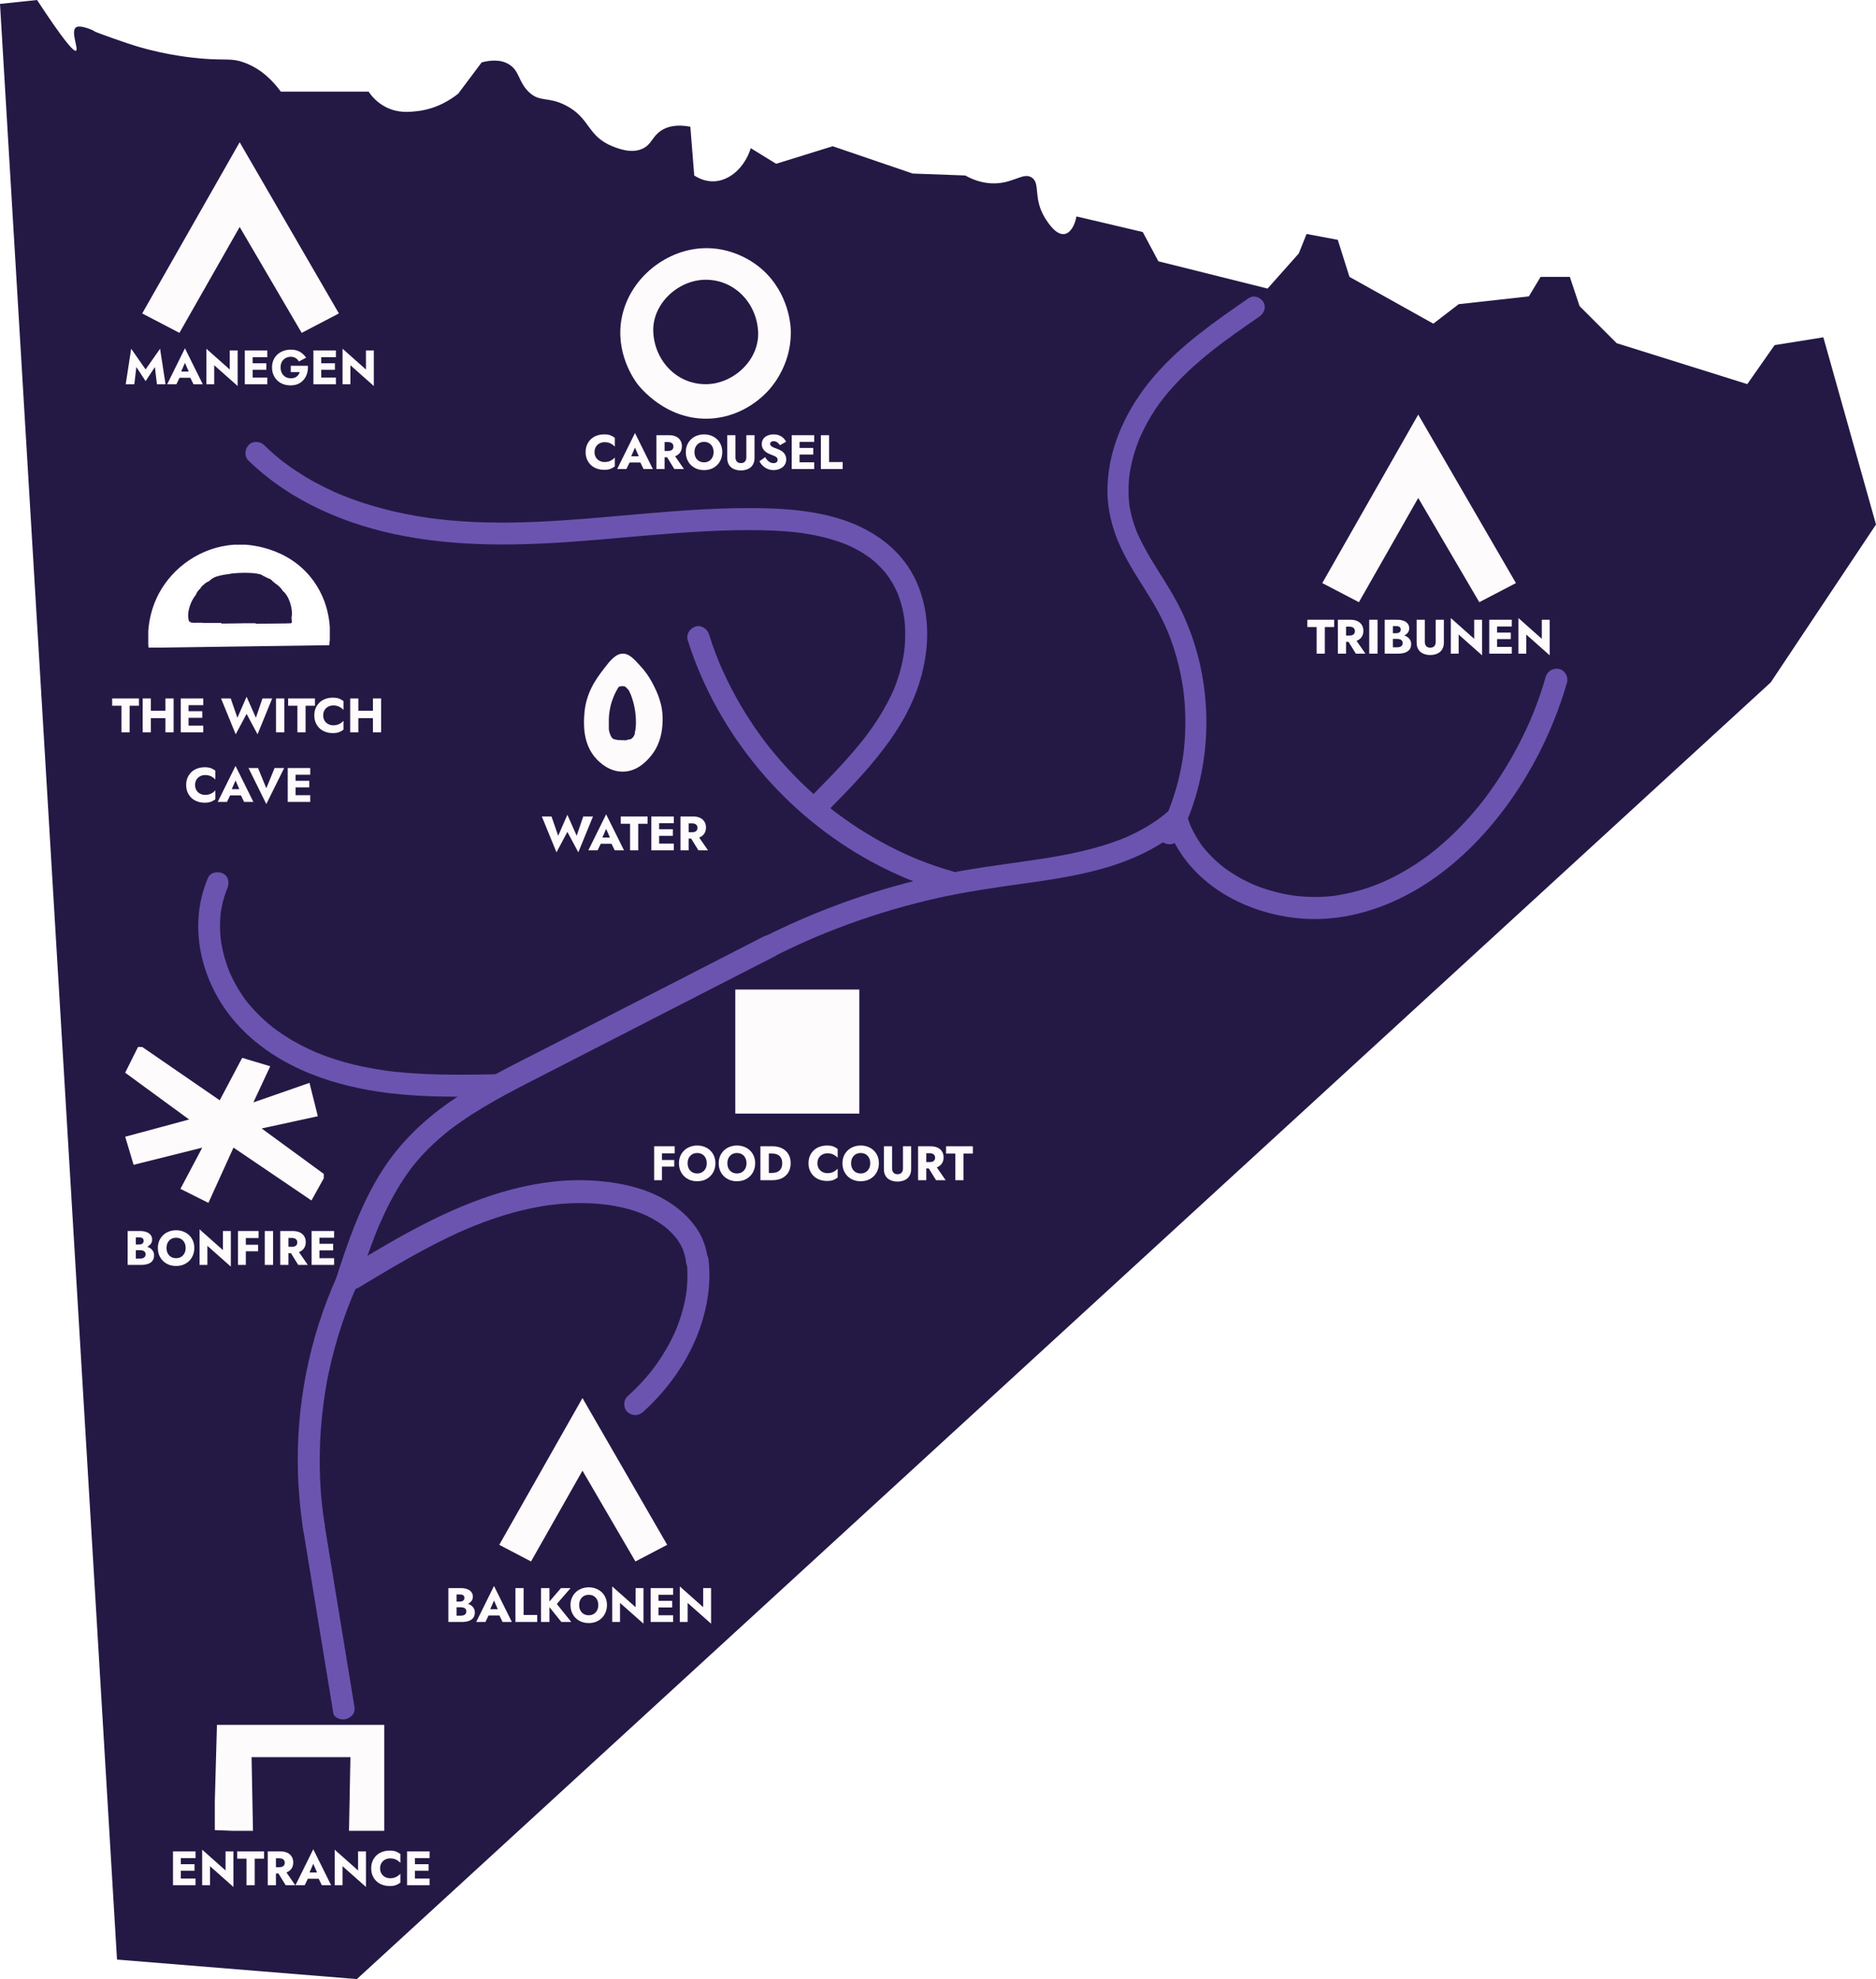 <svg width="620" height="654" viewBox="0 0 620 654" fill="none" xmlns="http://www.w3.org/2000/svg">
<g clip-path="url(#clip0_355_1125)">
<path d="M0 1.289C12.89 216.709 25.78 432.136 38.669 647.557C65.094 649.702 91.518 651.854 117.942 654C273.696 511.17 429.443 368.347 585.198 225.517L620 173.326L602.599 111.47C597.23 112.327 591.855 113.19 586.487 114.047C583.477 118.345 580.473 122.636 577.464 126.934C563.072 122.424 548.674 117.913 534.283 113.403C530.203 109.324 526.117 105.239 522.037 101.161C520.961 97.939 519.891 94.717 518.815 91.496H509.148C507.859 93.641 506.57 95.793 505.281 97.939C497.547 98.796 489.813 99.659 482.079 100.516C479.288 102.662 476.491 104.814 473.701 106.96C464.465 101.805 455.223 96.65 445.988 91.496C444.699 87.417 443.41 83.332 442.121 79.253C438.685 78.609 435.244 77.965 431.809 77.32C430.952 79.466 430.088 81.618 429.231 83.763C425.796 87.63 422.354 91.496 418.919 95.362C406.886 92.353 394.86 89.35 382.827 86.341C381.107 83.119 379.392 79.897 377.672 76.676C370.369 74.956 363.061 73.242 355.759 71.521C355.198 74.562 353.767 76.953 351.892 77.32C349.037 77.874 346.298 73.519 345.447 72.165C341.271 65.522 343.984 60.535 340.936 58.635C337.971 56.785 334.6 61.012 327.401 60.568C323.831 60.348 320.956 59.079 319.023 57.99C313.222 57.778 307.422 57.558 301.622 57.346C292.811 54.337 284.008 51.334 275.198 48.325C268.965 50.258 262.74 52.191 256.507 54.124C253.717 52.404 250.92 50.69 248.129 48.969C246.067 55.413 241.123 59.762 235.884 59.923C233.112 60.007 230.844 58.899 229.439 57.99C229.007 52.623 228.581 47.249 228.15 41.882C225.378 41.347 221.589 41.121 218.482 43.17C215.608 45.065 215.44 47.5 212.682 48.969C208.937 50.967 204.316 49.111 202.37 48.325C193.985 44.955 195.113 38.963 186.902 34.794C180.909 31.753 178.369 33.956 174.657 30.284C171.254 26.914 171.718 23.402 168.212 21.263C165.293 19.478 161.735 19.949 159.189 20.619C156.611 24.053 154.033 27.494 151.455 30.928C149.058 32.848 144.392 35.986 137.921 36.727C135.349 37.023 131.611 37.455 127.609 35.438C124.561 33.905 122.737 31.643 121.809 30.284H92.807C90.383 26.959 86.458 22.719 80.561 20.619C76.308 19.105 74.812 20.052 66.382 19.33C63.85 19.117 55.42 18.299 45.759 15.464C45.759 15.464 40.203 13.834 30.936 10.309C32.818 10.921 26.772 7.906 25.135 9.021C23.26 10.303 26.031 16.257 25.135 16.753C24.323 17.204 20.785 13.009 12.245 0C8.166 0.432 4.08 0.857 0 1.289Z" fill="#241945"/>
<path d="M68.774 290.023C61.525 306.882 66.95 326.474 79.301 339.451C92.265 353.068 110.873 359.148 129.093 361.291C140.782 362.665 152.568 362.48 164.314 362.285C166.211 362.253 168.035 360.636 167.946 358.647C167.857 356.658 166.348 354.976 164.314 355.008C154.247 355.17 144.164 355.332 134.122 354.507C132.895 354.41 131.668 354.289 130.449 354.159C129.932 354.103 129.416 354.046 128.907 353.981C128.52 353.933 128.132 353.884 127.753 353.836C127.018 353.747 127.979 353.876 127.179 353.755C124.742 353.407 122.312 352.995 119.906 352.485C115.773 351.62 111.696 350.48 107.732 349.033C106.82 348.701 105.908 348.346 105.004 347.982C104.802 347.901 104.6 347.82 104.407 347.731C105.052 347.998 104.39 347.723 104.229 347.65C103.68 347.416 103.139 347.173 102.598 346.922C100.742 346.065 98.917 345.127 97.133 344.109C95.349 343.09 93.549 341.942 91.846 340.729C91.45 340.446 91.062 340.163 90.675 339.88C90.699 339.896 89.868 339.257 90.279 339.581C90.691 339.904 89.868 339.249 89.892 339.273C89.061 338.602 88.237 337.915 87.446 337.195C85.928 335.829 84.491 334.389 83.143 332.861C82.788 332.457 82.441 332.053 82.102 331.64C81.973 331.479 81.835 331.317 81.706 331.155C81.722 331.171 81.085 330.363 81.408 330.783C81.731 331.204 81.109 330.387 81.125 330.403C81.004 330.233 80.875 330.064 80.754 329.894C80.415 329.425 80.092 328.948 79.777 328.471C78.647 326.765 77.63 324.986 76.742 323.142C76.556 322.762 76.378 322.382 76.209 322.002C76.08 321.719 75.951 321.428 75.829 321.137C75.886 321.266 76.088 321.784 75.829 321.137C75.442 320.167 75.079 319.18 74.748 318.186C74.029 316.002 73.48 313.771 73.117 311.507C73.085 311.305 73.052 311.094 73.02 310.892C72.859 309.865 73.101 311.66 72.988 310.625C72.923 310.059 72.867 309.493 72.826 308.927C72.746 307.844 72.705 306.76 72.713 305.677C72.722 304.593 72.778 303.413 72.891 302.289C72.915 302.03 72.948 301.78 72.972 301.521C73.004 301.246 72.996 301.319 72.939 301.723C72.964 301.569 72.98 301.416 73.004 301.262C73.093 300.704 73.19 300.146 73.303 299.596C73.529 298.489 73.803 297.389 74.142 296.305C74.296 295.812 74.457 295.319 74.635 294.834C74.724 294.591 74.812 294.349 74.909 294.106C74.966 293.953 75.402 292.918 75.079 293.678C75.829 291.931 75.652 289.691 73.779 288.697C72.213 287.872 69.614 288.139 68.806 289.999L68.774 290.023Z" fill="#6B54B0"/>
<g clip-path="url(#clip1_355_1125)">
<path d="M82.631 580.166H116.323C116.166 588.36 116.005 596.56 115.848 604.754H126.763V570.236H72.191C71.878 581.585 71.56 592.933 71.242 604.281C75.195 604.437 79.153 604.598 83.105 604.754C82.949 596.56 82.787 588.36 82.631 580.166Z" fill="#FDFBFB" stroke="white" stroke-miterlimit="10"/>
</g>
<g filter="url(#filter0_d_355_1125)">
<path d="M412.739 94.48C401.619 102.164 390.29 109.997 381.402 120.352C372.653 130.551 366.336 143.381 366.012 157.079C365.842 164.021 367.51 170.667 370.413 176.922C373.317 183.177 376.985 188.354 380.383 193.993C382.082 196.812 383.665 199.686 385.032 202.684C385.34 203.356 385.634 204.035 385.927 204.715C385.672 204.113 386.051 205.019 386.12 205.199C386.298 205.644 386.468 206.081 386.638 206.534C387.201 208.018 387.719 209.525 388.19 211.04C389.132 214.078 389.897 217.178 390.476 220.31C390.615 221.044 390.738 221.778 390.854 222.512C390.916 222.879 390.97 223.246 391.024 223.613C391.039 223.715 391.132 224.378 391.07 223.933C391.008 223.488 391.132 224.433 391.132 224.417C391.325 226.003 391.472 227.596 391.58 229.189C391.788 232.383 391.812 235.585 391.657 238.779C391.58 240.372 391.456 241.973 391.286 243.558C391.248 243.925 391.202 244.3 391.163 244.667C391.14 244.878 391.008 245.83 391.101 245.159C390.978 246.002 390.854 246.845 390.715 247.681C390.182 250.828 389.472 253.944 388.568 257.005C388.12 258.536 387.626 260.051 387.086 261.55C386.831 262.245 386.576 262.948 386.298 263.635C386.144 264.034 385.981 264.424 385.819 264.814C385.842 264.76 386.028 264.338 385.866 264.705C385.757 264.947 385.657 265.189 385.549 265.439C384.908 266.9 384.228 268.336 383.503 269.75C382.669 271.382 383.031 273.639 384.746 274.56C386.344 275.412 388.607 275.045 389.503 273.303C395.48 261.628 398.576 248.564 398.7 235.428C398.823 222.317 395.966 209.189 390.229 197.421C387.371 191.556 383.642 186.199 380.306 180.608C378.622 177.789 377.078 174.899 375.749 171.893C375.587 171.526 375.757 171.916 375.788 171.979C375.703 171.776 375.626 171.572 375.549 171.369C375.41 171.01 375.278 170.659 375.147 170.3C374.846 169.48 374.576 168.644 374.329 167.801C373.881 166.254 373.533 164.685 373.286 163.099C373.263 162.943 373.24 162.787 373.217 162.631C373.317 163.31 373.232 162.756 373.217 162.623C373.178 162.256 373.139 161.889 373.109 161.522C373.039 160.733 372.993 159.945 372.977 159.156C372.939 157.571 372.985 155.985 373.124 154.408C373.163 153.986 373.209 153.564 373.255 153.143C373.255 153.096 373.325 152.573 373.271 152.979C373.217 153.424 373.302 152.76 373.317 152.659C373.433 151.87 373.572 151.089 373.726 150.308C374.043 148.738 374.437 147.184 374.9 145.654C375.363 144.123 375.919 142.6 376.514 141.101C376.553 140.992 376.777 140.484 376.537 141.046C376.599 140.898 376.661 140.75 376.73 140.601C376.877 140.258 377.031 139.914 377.194 139.57C377.549 138.789 377.927 138.008 378.321 137.243C379.788 134.377 381.487 131.628 383.379 129.036C383.472 128.903 383.564 128.778 383.665 128.653C383.719 128.583 384.113 128.052 383.873 128.372C383.649 128.676 383.981 128.231 383.997 128.208C384.136 128.028 384.275 127.857 384.414 127.677C384.939 127.021 385.472 126.365 386.012 125.725C387.093 124.444 388.221 123.202 389.379 121.992C391.696 119.579 394.144 117.298 396.684 115.12C397.958 114.026 399.248 112.964 400.561 111.926C400.87 111.684 401.171 111.442 401.48 111.199C401.024 111.559 401.85 110.918 401.966 110.825C402.677 110.278 403.387 109.739 404.105 109.2C406.746 107.225 409.441 105.311 412.144 103.429C413.519 102.469 414.893 101.524 416.268 100.571C417.766 99.532 418.584 97.44 417.511 95.761C416.553 94.254 414.36 93.394 412.754 94.503L412.739 94.48Z" fill="#6B54B0"/>
</g>
<path d="M385.77 268.361C385.375 268.701 384.979 269.04 384.567 269.364C384.325 269.558 384.083 269.752 383.833 269.946C383.946 269.857 384.382 269.533 383.833 269.946C382.921 270.625 382 271.28 381.048 271.903C379.288 273.059 377.464 274.11 375.583 275.056C374.662 275.525 373.742 275.962 372.798 276.382C372.563 276.487 372.329 276.592 372.095 276.697C371.457 276.98 371.982 276.746 372.111 276.697C371.538 276.94 370.965 277.166 370.384 277.393C368.349 278.185 366.275 278.889 364.184 279.519C355.78 282.05 347.086 283.441 338.416 284.67C329.076 286.004 319.728 287.225 310.485 289.19C300.604 291.292 290.86 294.025 281.326 297.357C270.364 301.197 259.66 305.822 249.359 311.191C247.672 312.073 247.026 314.571 248.059 316.172C249.165 317.894 251.224 318.42 253.032 317.474C257.609 315.089 262.259 312.857 266.981 310.779C267.546 310.528 268.103 310.286 268.669 310.043C268.895 309.946 269.121 309.849 269.347 309.752C270.461 309.275 268.725 310.011 269.839 309.542C271.026 309.041 272.221 308.555 273.423 308.07C275.764 307.132 278.122 306.235 280.487 305.37C290.093 301.868 299.926 298.99 309.896 296.758C319.219 294.672 328.648 293.322 338.109 292.004C346.909 290.775 355.74 289.473 364.305 287.063C374.008 284.338 383.227 280.102 390.904 273.495C392.349 272.25 392.277 269.606 390.904 268.353C389.363 266.938 387.312 267.027 385.77 268.353V268.361Z" fill="#6B54B0"/>
<path d="M252.389 309.477C228.824 321.559 205.268 333.65 181.703 345.732C171.324 351.059 160.722 356.144 150.965 362.582C141.315 368.944 132.859 376.701 126.539 386.479C119.465 397.417 115.117 409.917 111.149 422.266C110.544 424.137 111.853 426.45 113.75 426.892C115.796 427.36 117.693 426.274 118.339 424.27C120.086 418.826 121.909 413.399 124.004 408.08C124.219 407.529 124.443 406.978 124.667 406.427C124.799 406.093 124.94 405.767 125.073 405.433C124.774 406.143 125.23 405.066 125.255 405.016C125.818 403.705 126.398 402.411 127.003 401.116C128.212 398.553 129.512 396.031 130.937 393.585C132.362 391.138 133.894 388.775 135.567 386.504C135.708 386.312 135.849 386.128 135.989 385.936C136.685 385.01 135.542 386.479 136.271 385.577C136.71 385.026 137.157 384.475 137.613 383.932C138.516 382.855 139.452 381.812 140.421 380.801C142.342 378.789 144.388 376.893 146.517 375.107C147.047 374.664 147.586 374.222 148.132 373.787C148.314 373.645 148.497 373.495 148.679 373.353C148.074 373.821 148.985 373.128 149.027 373.094C150.228 372.184 151.454 371.299 152.696 370.439C161.981 364.035 172.144 359.058 182.15 353.923C193.813 347.945 205.467 341.966 217.129 335.979C230.141 329.308 243.146 322.636 256.158 315.965C257.897 315.072 258.544 312.458 257.492 310.821C256.349 309.026 254.253 308.517 252.389 309.477Z" fill="#6B54B0"/>
<path d="M111.202 422.186C102.159 442.345 97.784 464.673 98.472 486.759C98.667 493.08 99.258 499.398 100.239 505.647C100.533 507.528 102.742 508.909 104.563 508.429C106.563 507.903 107.653 506.118 107.338 504.101C106.907 501.365 106.547 498.613 106.278 495.858C106.219 495.283 106.168 494.707 106.117 494.131C106.01 492.995 106.169 494.864 106.086 493.723C106.061 493.381 106.034 493.031 106.009 492.689C105.916 491.311 105.836 489.922 105.784 488.543C105.57 483.235 105.644 477.923 106.019 472.628C106.394 467.333 107.079 461.829 108.056 456.486C107.918 457.219 108.128 456.098 108.143 456.053C108.197 455.768 108.25 455.484 108.314 455.205C108.434 454.583 108.563 453.959 108.701 453.341C108.993 451.987 109.294 450.639 109.628 449.291C110.257 446.713 110.955 444.153 111.723 441.611C113.496 435.755 115.644 430.024 118.145 424.44C118.931 422.696 117.566 420.337 115.816 419.849C113.749 419.273 112.069 420.326 111.234 422.179L111.202 422.186Z" fill="#6B54B0"/>
<path d="M100.11 504.846C102.717 520.761 105.334 536.681 107.941 552.596C108.674 557.088 109.416 561.578 110.149 566.07C110.404 567.646 112.697 568.596 114.455 568.046C116.466 567.412 117.435 565.845 117.158 564.155C114.551 548.24 111.934 532.321 109.327 516.406C108.593 511.914 107.852 507.424 107.118 502.932C106.863 501.355 104.571 500.406 102.813 500.956C100.802 501.59 99.832 503.157 100.11 504.846Z" fill="#6B54B0"/>
<path d="M212.515 466.608C223.744 456.453 232.019 442.788 234.037 427.635C234.537 423.891 234.602 420.115 234.174 416.355C233.956 414.471 232.657 412.62 230.542 412.717C228.757 412.797 226.675 414.334 226.909 416.355C227.272 419.525 227.288 422.719 226.973 425.888C226.933 426.276 226.893 426.664 226.844 427.053C226.764 427.748 226.844 427.085 226.86 426.956C226.828 427.15 226.804 427.344 226.772 427.538C226.634 428.419 226.473 429.292 226.287 430.158C225.956 431.726 225.553 433.271 225.076 434.799C224.56 436.456 223.97 438.082 223.308 439.683C223.607 438.963 223.139 440.055 223.058 440.232C222.889 440.612 222.711 440.993 222.533 441.364C222.154 442.165 221.75 442.965 221.339 443.75C220.515 445.302 219.627 446.814 218.683 448.286C218.215 449.014 217.738 449.725 217.238 450.437C216.988 450.792 216.737 451.148 216.479 451.496C216.35 451.674 216.221 451.852 216.092 452.022C216.043 452.086 215.518 452.782 215.777 452.442C216.035 452.102 215.615 452.652 215.559 452.725C215.389 452.943 215.22 453.154 215.042 453.372C214.695 453.8 214.34 454.229 213.985 454.649C213.331 455.418 212.669 456.17 211.983 456.905C210.513 458.49 208.971 460.002 207.373 461.45C205.96 462.727 205.977 465.315 207.373 466.592C208.883 467.983 211.006 467.959 212.507 466.592L212.515 466.608Z" fill="#6B54B0"/>
<path d="M233.979 416.769C233.605 412.764 232.36 408.936 230.05 405.671C227.739 402.406 224.77 399.655 221.41 397.467C214.316 392.856 205.978 390.955 197.721 390.256C178.587 388.649 159.738 394.792 142.663 403.231C133.112 407.951 123.96 413.454 114.817 418.957C113.157 419.95 112.433 422.423 113.507 424.14C114.581 425.856 116.745 426.563 118.518 425.494C126.303 420.808 134.097 416.13 142.134 411.923C144.152 410.862 146.185 409.844 148.244 408.851C149.212 408.389 150.188 407.926 151.164 407.48C151.62 407.27 152.083 407.059 152.547 406.857C152.441 406.908 153.58 406.403 153.149 406.588C152.848 406.723 153.678 406.361 153.751 406.327C157.924 404.543 162.171 402.945 166.507 401.615C170.843 400.286 175.122 399.268 179.515 398.544C180.068 398.452 180.629 398.368 181.182 398.283C180.597 398.368 181.858 398.199 182.069 398.174C183.249 398.031 184.428 397.913 185.608 397.812C187.78 397.636 189.96 397.551 192.14 397.568C194.32 397.585 196.615 397.694 198.835 397.922C199.389 397.981 199.95 398.039 200.503 398.107C200.584 398.115 201.349 398.224 200.942 398.166C200.438 398.09 201.65 398.275 201.561 398.258C202.667 398.435 203.773 398.637 204.872 398.872C206.669 399.251 208.451 399.722 210.192 400.32C210.924 400.572 211.656 400.85 212.372 401.136C212.388 401.136 213.275 401.514 212.746 401.287C212.291 401.094 212.868 401.346 212.982 401.397C213.43 401.599 213.869 401.809 214.308 402.028C216.041 402.903 217.709 403.904 219.279 405.057C219.474 405.2 219.661 405.343 219.856 405.494C220.418 405.915 219.563 405.233 219.897 405.528C220.255 405.839 220.621 406.142 220.971 406.462C221.662 407.101 222.321 407.766 222.94 408.481C223.094 408.658 223.241 408.835 223.387 409.011C223.46 409.095 223.965 409.71 223.615 409.289C223.241 408.835 223.794 409.541 223.818 409.575C223.948 409.76 224.078 409.954 224.2 410.147C224.705 410.921 225.152 411.721 225.543 412.562C225.64 412.764 225.762 412.974 225.819 413.193C225.689 412.756 225.648 412.739 225.803 413.193C225.958 413.647 226.104 414.068 226.226 414.522C226.348 414.977 226.454 415.431 226.543 415.894C226.584 416.104 226.682 416.382 226.665 416.601L226.608 416.163C226.633 416.357 226.649 416.55 226.665 416.744C226.844 418.713 228.219 420.631 230.326 420.53C232.157 420.446 234.182 418.856 233.987 416.744L233.979 416.769Z" fill="#6B54B0"/>
<path d="M227.28 211.534C232.204 227.124 240.277 241.516 250.715 254.066C260.967 266.404 273.625 276.875 287.696 284.581C295.696 288.964 304.196 292.489 312.963 294.996C314.788 295.521 316.999 294.357 317.435 292.457C317.871 290.557 316.854 288.543 314.901 287.977C311.139 286.902 307.425 285.64 303.793 284.193C303.381 284.031 302.969 283.862 302.558 283.692C302.331 283.595 302.097 283.498 301.871 283.409C301.322 283.182 302.662 283.757 301.783 283.368C300.903 282.98 299.966 282.576 299.07 282.164C297.27 281.339 295.494 280.466 293.734 279.552C290.311 277.773 286.969 275.824 283.724 273.73C282.101 272.679 280.503 271.595 278.929 270.472C278.162 269.922 277.403 269.372 276.652 268.806C276.297 268.539 275.942 268.272 275.587 267.997C275.433 267.884 274.901 267.464 275.498 267.933C275.264 267.747 275.03 267.569 274.796 267.383C268.725 262.588 263.098 257.235 257.997 251.413C256.689 249.918 255.421 248.397 254.178 246.845C253.871 246.457 253.565 246.069 253.258 245.672C253.726 246.271 253.08 245.438 252.919 245.228C252.289 244.395 251.668 243.562 251.062 242.713C248.778 239.535 246.638 236.253 244.661 232.865C242.465 229.097 240.463 225.215 238.687 221.237C238.485 220.784 238.283 220.332 238.089 219.879C238.089 219.879 237.702 218.973 237.92 219.491C238.114 219.944 237.742 219.062 237.702 218.965C237.282 217.954 236.887 216.944 236.499 215.925C235.708 213.839 234.973 211.728 234.303 209.594C233.73 207.783 231.752 206.432 229.831 207.055C228.015 207.645 226.683 209.586 227.296 211.534H227.28Z" fill="#6B54B0"/>
<path d="M273.585 267.949C281.173 260.259 288.753 252.473 294.888 243.53C301.024 234.587 304.866 225.498 306.085 215.165C307.207 205.696 305.561 195.484 300.233 187.439C294.792 179.24 286.259 174.065 276.975 171.283C267.256 168.372 256.939 167.879 246.856 167.903C234.852 167.928 222.872 168.874 210.925 169.917C188.766 171.849 166.421 174.17 144.221 171.485C143.882 171.445 143.543 171.405 143.212 171.356C143.252 171.356 142.146 171.219 142.687 171.291C143.228 171.364 142.122 171.211 142.162 171.219C141.823 171.17 141.492 171.122 141.153 171.073C139.918 170.887 138.691 170.693 137.464 170.483C135.074 170.062 132.693 169.585 130.328 169.044C125.638 167.96 121.004 166.618 116.475 164.968C115.377 164.572 114.287 164.152 113.206 163.715C112.947 163.61 112.689 163.505 112.439 163.4C112.285 163.335 111.607 163.052 112.237 163.319C111.623 163.06 111.018 162.793 110.413 162.518C108.201 161.516 106.021 160.432 103.89 159.268C101.759 158.104 99.878 156.955 97.948 155.678C96.939 155.007 95.938 154.319 94.962 153.6C94.518 153.276 94.074 152.945 93.63 152.613C93.064 152.185 93.46 152.484 93.573 152.573C93.226 152.298 92.879 152.023 92.532 151.748C90.715 150.276 88.972 148.724 87.293 147.091C85.928 145.765 83.498 145.627 82.158 147.091C80.818 148.554 80.697 150.818 82.158 152.233C96.18 165.842 114.699 173.596 133.694 177.17C154.965 181.164 176.536 180.137 197.985 178.326C209.811 177.323 221.629 176.143 233.488 175.553C239.341 175.262 245.193 175.116 251.046 175.213C253.573 175.253 256.108 175.334 258.634 175.512C259.764 175.593 260.903 175.682 262.033 175.795C262.574 175.852 263.115 175.908 263.647 175.973C263.865 175.997 264.075 176.022 264.293 176.054C264.511 176.078 264.721 176.111 264.939 176.135C264.654 176.097 264.654 176.097 264.939 176.135C269.403 176.798 273.827 177.76 278.073 179.313C278.614 179.515 279.155 179.717 279.696 179.935C279.865 180.008 280.511 180.291 279.841 179.992C280.083 180.097 280.317 180.202 280.56 180.307C281.649 180.8 282.723 181.342 283.764 181.932C284.669 182.442 285.548 182.983 286.404 183.566C286.832 183.857 287.252 184.164 287.672 184.463C288.479 185.045 287.332 184.172 287.801 184.56C288.083 184.795 288.366 185.013 288.64 185.247C289.431 185.919 290.198 186.63 290.925 187.382C291.288 187.762 291.651 188.142 291.998 188.538C292.208 188.781 292.418 189.015 292.62 189.266C292.66 189.315 293.314 190.147 292.854 189.541C294.202 191.32 295.349 193.244 296.293 195.266C296.43 195.557 296.56 195.84 296.681 196.131C296.398 195.468 296.673 196.123 296.737 196.285C296.947 196.826 297.149 197.376 297.334 197.926C297.706 199.034 298.021 200.158 298.279 201.298C298.521 202.341 298.707 203.392 298.868 204.443C298.755 203.683 298.868 204.403 298.884 204.597C298.917 204.864 298.941 205.13 298.973 205.397C299.038 206.044 299.086 206.683 299.119 207.33C299.232 209.61 299.175 211.898 298.949 214.17C298.917 214.494 298.876 214.825 298.844 215.149C298.763 215.868 298.828 215.302 298.844 215.157C298.771 215.699 298.683 216.24 298.594 216.782C298.384 218.027 298.118 219.256 297.819 220.485C297.254 222.765 296.535 225.005 295.663 227.18C295.583 227.382 295.502 227.585 295.421 227.787C295.736 227.011 295.284 228.094 295.26 228.151C295.01 228.709 294.759 229.258 294.493 229.808C293.92 231.013 293.306 232.202 292.66 233.366C291.433 235.59 290.077 237.748 288.64 239.851C287.05 242.163 285.847 243.748 284.281 245.673C281.004 249.715 277.468 253.54 273.859 257.284C272.075 259.135 270.275 260.963 268.475 262.79C267.135 264.149 267.022 266.599 268.475 267.933C269.928 269.267 272.188 269.38 273.609 267.933L273.585 267.949Z" fill="#6B54B0"/>
<path d="M385.609 272.396C388.902 282.705 396.515 290.937 405.831 296.217C415.147 301.497 426.585 304.221 437.5 303.631C449.536 302.984 461.249 298.553 471.308 292.02C481.649 285.301 490.408 276.463 497.722 266.566C505.818 255.594 512.115 243.263 516.402 230.317C516.926 228.741 517.411 227.156 517.871 225.563C518.396 223.736 517.233 221.52 515.336 221.083C513.439 220.647 511.429 221.666 510.864 223.622C509.96 226.76 508.942 229.857 507.796 232.913C507.231 234.417 506.642 235.905 506.02 237.384C506.254 236.826 505.818 237.845 505.754 237.991C505.609 238.322 505.471 238.646 505.326 238.969C504.963 239.786 504.591 240.594 504.212 241.403C501.443 247.298 498.23 252.982 494.597 258.391C493.726 259.693 492.821 260.979 491.901 262.248C491.473 262.83 491.045 263.413 490.61 263.995C490.464 264.181 490.036 264.739 490.424 264.245C490.166 264.577 489.915 264.9 489.657 265.224C487.905 267.431 486.065 269.582 484.143 271.644C482.222 273.706 480.123 275.792 477.984 277.732C476.894 278.719 475.78 279.681 474.642 280.611C474.117 281.048 473.584 281.468 473.044 281.897C472.503 282.325 473.334 281.686 472.785 282.099C472.454 282.349 472.115 282.608 471.776 282.851C467.191 286.239 462.267 289.174 457.052 291.478C456.842 291.567 455.986 291.931 456.624 291.672C456.285 291.81 455.946 291.955 455.607 292.085C454.929 292.36 454.242 292.618 453.556 292.869C452.224 293.354 450.876 293.791 449.52 294.187C446.751 294.988 443.95 295.57 441.1 296.022C440.672 296.095 441.375 295.974 441.375 295.99C441.358 295.966 440.995 296.039 440.963 296.039C440.64 296.079 440.317 296.111 439.994 296.144C439.348 296.208 438.703 296.265 438.049 296.305C436.749 296.386 435.441 296.427 434.141 296.411C432.842 296.394 431.623 296.346 430.363 296.249C429.758 296.2 429.153 296.144 428.547 296.079C428.224 296.047 427.901 295.998 427.57 295.966C427.134 295.917 427.837 296.006 427.845 296.006C427.796 296.047 427.36 295.934 427.288 295.925C424.753 295.545 422.242 294.987 419.78 294.26C418.577 293.904 417.391 293.516 416.22 293.079C415.615 292.853 415.017 292.618 414.412 292.376C413.758 292.109 414.904 292.594 414.267 292.311C413.928 292.166 413.597 292.012 413.258 291.858C411.03 290.831 408.874 289.651 406.816 288.301C406.291 287.953 405.774 287.605 405.258 287.233C405.04 287.08 404.822 286.918 404.604 286.756C404.345 286.562 403.667 286.012 404.273 286.514C403.352 285.754 402.424 284.993 401.552 284.177C400.68 283.36 399.792 282.463 398.977 281.541C398.598 281.12 398.234 280.684 397.871 280.247C397.71 280.045 397.524 279.851 397.379 279.633C397.435 279.713 397.855 280.271 397.467 279.746C397.363 279.608 397.258 279.463 397.161 279.325C395.756 277.385 394.569 275.315 393.568 273.132C393.52 273.018 393.439 272.889 393.407 272.776C393.407 272.784 393.665 273.431 393.52 273.043C393.415 272.76 393.294 272.477 393.181 272.186C392.963 271.612 392.761 271.029 392.575 270.439C391.994 268.628 390.025 267.278 388.103 267.9C386.295 268.49 384.947 270.431 385.568 272.38L385.609 272.396Z" fill="#6B54B0"/>
<path d="M220.5 510.5L192.5 462L165 510.5L175.5 516L192.5 486L210 516L220.5 510.5Z" fill="#FDFBFB"/>
<path d="M150.2 530.432V529.248H152.008C152.317 529.248 152.579 529.2 152.792 529.104C153.016 529.008 153.187 528.875 153.304 528.704C153.421 528.523 153.48 528.304 153.48 528.048C153.48 527.664 153.352 527.376 153.096 527.184C152.84 526.992 152.477 526.896 152.008 526.896H150.888V533.904H152.264C152.616 533.904 152.931 533.861 153.208 533.776C153.485 533.68 153.704 533.531 153.864 533.328C154.035 533.115 154.12 532.827 154.12 532.464C154.12 532.229 154.072 532.027 153.976 531.856C153.88 531.685 153.747 531.547 153.576 531.44C153.405 531.333 153.208 531.259 152.984 531.216C152.771 531.163 152.531 531.136 152.264 531.136H150.2V529.664H152.568C153.112 529.664 153.64 529.723 154.152 529.84C154.664 529.957 155.128 530.149 155.544 530.416C155.96 530.672 156.291 531.003 156.536 531.408C156.792 531.803 156.92 532.283 156.92 532.848C156.92 533.595 156.739 534.197 156.376 534.656C156.024 535.115 155.523 535.456 154.872 535.68C154.221 535.893 153.453 536 152.568 536H148.184V524.8H152.296C153.075 524.8 153.757 524.907 154.344 525.12C154.941 525.323 155.411 525.637 155.752 526.064C156.104 526.48 156.28 527.008 156.28 527.648C156.28 528.235 156.104 528.736 155.752 529.152C155.411 529.568 154.941 529.888 154.344 530.112C153.757 530.325 153.075 530.432 152.296 530.432H150.2ZM160.335 533.84L160.527 531.776H166.079L166.255 533.84H160.335ZM163.263 528.912L161.695 532.528L161.823 533.12L160.431 536H157.375L163.263 524.096L169.167 536H166.095L164.751 533.232L164.847 532.544L163.263 528.912ZM170.34 524.8H173.044V533.68H177.54V536H170.34V524.8ZM178.793 524.8H181.593V536H178.793V524.8ZM185.401 524.8H188.569L184.025 530.048L188.809 536H185.529L180.809 530.128L185.401 524.8ZM191.408 530.4C191.408 531.061 191.536 531.648 191.792 532.16C192.059 532.661 192.427 533.056 192.896 533.344C193.376 533.632 193.936 533.776 194.576 533.776C195.205 533.776 195.755 533.632 196.224 533.344C196.704 533.056 197.072 532.661 197.328 532.16C197.595 531.648 197.728 531.061 197.728 530.4C197.728 529.739 197.6 529.157 197.344 528.656C197.088 528.144 196.725 527.744 196.256 527.456C195.787 527.168 195.227 527.024 194.576 527.024C193.936 527.024 193.376 527.168 192.896 527.456C192.427 527.744 192.059 528.144 191.792 528.656C191.536 529.157 191.408 529.739 191.408 530.4ZM188.544 530.4C188.544 529.536 188.693 528.747 188.992 528.032C189.301 527.317 189.728 526.699 190.272 526.176C190.816 525.653 191.456 525.253 192.192 524.976C192.928 524.688 193.723 524.544 194.576 524.544C195.44 524.544 196.235 524.688 196.96 524.976C197.696 525.253 198.336 525.653 198.88 526.176C199.424 526.699 199.845 527.317 200.144 528.032C200.443 528.747 200.592 529.536 200.592 530.4C200.592 531.264 200.443 532.059 200.144 532.784C199.856 533.509 199.44 534.139 198.896 534.672C198.363 535.205 197.728 535.621 196.992 535.92C196.256 536.208 195.451 536.352 194.576 536.352C193.691 536.352 192.88 536.208 192.144 535.92C191.408 535.621 190.768 535.205 190.224 534.672C189.691 534.139 189.275 533.509 188.976 532.784C188.688 532.059 188.544 531.264 188.544 530.4ZM210.053 524.8H212.661V536.56L204.917 529.696V536H202.325V524.24L210.053 531.104V524.8ZM216.82 536V533.776H222.468V536H216.82ZM216.82 527.024V524.8H222.468V527.024H216.82ZM216.82 531.2V529.024H222.148V531.2H216.82ZM215.028 524.8H217.62V536H215.028V524.8ZM232.396 524.8H235.004V536.56L227.26 529.696V536H224.668V524.24L232.396 531.104V524.8Z" fill="#FDFBFB"/>
<g clip-path="url(#clip2_355_1125)">
<path d="M46.162 346C55.044 352.106 63.917 358.221 72.798 364.327C75.296 359.604 77.793 354.889 80.29 350.165C83.062 350.998 85.842 351.831 88.614 352.665C86.674 356.83 84.727 360.995 82.787 365.161C89.171 362.936 95.547 360.72 101.932 358.496L104.429 368.493C98.045 369.884 91.669 371.267 85.284 372.658C92.501 377.931 99.709 383.213 106.926 388.486C105.536 390.986 104.154 393.485 102.764 395.984C94.166 390.153 85.559 384.321 76.96 378.49C74.188 384.596 71.408 390.711 68.636 396.817C65.865 395.426 63.084 394.043 60.312 392.652C62.81 387.928 65.307 383.213 67.804 378.49C60.038 380.431 52.263 382.38 44.497 384.321C43.665 381.547 42.832 378.764 42 375.99C49.217 374.049 56.425 372.1 63.642 370.159C56.425 364.877 49.209 359.604 42 354.331C43.382 351.548 44.772 348.774 46.162 346Z" fill="#FDFBFB" stroke="#FDFBFB" stroke-miterlimit="10"/>
</g>
<path d="M44.2 412.432V411.248H46.008C46.317 411.248 46.579 411.2 46.792 411.104C47.016 411.008 47.187 410.875 47.304 410.704C47.421 410.523 47.48 410.304 47.48 410.048C47.48 409.664 47.352 409.376 47.096 409.184C46.84 408.992 46.477 408.896 46.008 408.896H44.888V415.904H46.264C46.616 415.904 46.931 415.861 47.208 415.776C47.485 415.68 47.704 415.531 47.864 415.328C48.035 415.115 48.12 414.827 48.12 414.464C48.12 414.229 48.072 414.027 47.976 413.856C47.88 413.685 47.747 413.547 47.576 413.44C47.405 413.333 47.208 413.259 46.984 413.216C46.771 413.163 46.531 413.136 46.264 413.136H44.2V411.664H46.568C47.112 411.664 47.64 411.723 48.152 411.84C48.664 411.957 49.128 412.149 49.544 412.416C49.96 412.672 50.291 413.003 50.536 413.408C50.792 413.803 50.92 414.283 50.92 414.848C50.92 415.595 50.739 416.197 50.376 416.656C50.024 417.115 49.523 417.456 48.872 417.68C48.221 417.893 47.453 418 46.568 418H42.184V406.8H46.296C47.075 406.8 47.757 406.907 48.344 407.12C48.941 407.323 49.411 407.637 49.752 408.064C50.104 408.48 50.28 409.008 50.28 409.648C50.28 410.235 50.104 410.736 49.752 411.152C49.411 411.568 48.941 411.888 48.344 412.112C47.757 412.325 47.075 412.432 46.296 412.432H44.2ZM55.033 412.4C55.033 413.061 55.161 413.648 55.417 414.16C55.684 414.661 56.052 415.056 56.521 415.344C57.001 415.632 57.561 415.776 58.201 415.776C58.83 415.776 59.38 415.632 59.849 415.344C60.329 415.056 60.697 414.661 60.953 414.16C61.22 413.648 61.353 413.061 61.353 412.4C61.353 411.739 61.225 411.157 60.969 410.656C60.713 410.144 60.35 409.744 59.881 409.456C59.412 409.168 58.852 409.024 58.201 409.024C57.561 409.024 57.001 409.168 56.521 409.456C56.052 409.744 55.684 410.144 55.417 410.656C55.161 411.157 55.033 411.739 55.033 412.4ZM52.169 412.4C52.169 411.536 52.318 410.747 52.617 410.032C52.926 409.317 53.353 408.699 53.897 408.176C54.441 407.653 55.081 407.253 55.817 406.976C56.553 406.688 57.348 406.544 58.201 406.544C59.065 406.544 59.86 406.688 60.585 406.976C61.321 407.253 61.961 407.653 62.505 408.176C63.049 408.699 63.47 409.317 63.769 410.032C64.068 410.747 64.217 411.536 64.217 412.4C64.217 413.264 64.068 414.059 63.769 414.784C63.481 415.509 63.065 416.139 62.521 416.672C61.988 417.205 61.353 417.621 60.617 417.92C59.881 418.208 59.076 418.352 58.201 418.352C57.316 418.352 56.505 418.208 55.769 417.92C55.033 417.621 54.393 417.205 53.849 416.672C53.316 416.139 52.9 415.509 52.601 414.784C52.313 414.059 52.169 413.264 52.169 412.4ZM73.678 406.8H76.286V418.56L68.542 411.696V418H65.95V406.24L73.678 413.104V406.8ZM80.445 409.12V406.8H85.453V409.12H80.445ZM80.445 413.504V411.328H85.293V413.504H80.445ZM78.653 406.8H81.245V418H78.653V406.8ZM87.496 406.8H90.249V418H87.496V406.8ZM95.421 412.928H98.222L101.726 418H98.558L95.421 412.928ZM92.621 406.8H95.326V418H92.621V406.8ZM94.317 409.088V406.8H96.701C97.662 406.8 98.462 406.955 99.102 407.264C99.742 407.573 100.227 408.005 100.558 408.56C100.888 409.104 101.054 409.739 101.054 410.464C101.054 411.179 100.888 411.813 100.558 412.368C100.227 412.912 99.742 413.339 99.102 413.648C98.462 413.957 97.662 414.112 96.701 414.112H94.317V412.016H96.51C96.872 412.016 97.181 411.963 97.438 411.856C97.704 411.739 97.907 411.573 98.046 411.36C98.184 411.136 98.254 410.869 98.254 410.56C98.254 410.251 98.184 409.989 98.046 409.776C97.907 409.552 97.704 409.381 97.438 409.264C97.181 409.147 96.872 409.088 96.51 409.088H94.317ZM104.773 418V415.776H110.421V418H104.773ZM104.773 409.024V406.8H110.421V409.024H104.773ZM104.773 413.2V411.024H110.101V413.2H104.773ZM102.981 406.8H105.573V418H102.981V406.8Z" fill="#FDFBFB"/>
<path d="M284 327H243V368H284V327Z" fill="#FDFBFB"/>
<path d="M217.976 381.12V378.8H222.984V381.12H217.976ZM217.976 385.504V383.328H222.824V385.504H217.976ZM216.184 378.8H218.776V390H216.184V378.8ZM227.252 384.4C227.252 385.061 227.38 385.648 227.636 386.16C227.902 386.661 228.27 387.056 228.74 387.344C229.22 387.632 229.78 387.776 230.42 387.776C231.049 387.776 231.598 387.632 232.068 387.344C232.548 387.056 232.916 386.661 233.172 386.16C233.438 385.648 233.572 385.061 233.572 384.4C233.572 383.739 233.444 383.157 233.188 382.656C232.932 382.144 232.569 381.744 232.1 381.456C231.63 381.168 231.07 381.024 230.42 381.024C229.78 381.024 229.22 381.168 228.74 381.456C228.27 381.744 227.902 382.144 227.636 382.656C227.38 383.157 227.252 383.739 227.252 384.4ZM224.388 384.4C224.388 383.536 224.537 382.747 224.836 382.032C225.145 381.317 225.572 380.699 226.116 380.176C226.66 379.653 227.3 379.253 228.036 378.976C228.772 378.688 229.566 378.544 230.42 378.544C231.284 378.544 232.078 378.688 232.804 378.976C233.54 379.253 234.18 379.653 234.724 380.176C235.268 380.699 235.689 381.317 235.988 382.032C236.286 382.747 236.436 383.536 236.436 384.4C236.436 385.264 236.286 386.059 235.988 386.784C235.7 387.509 235.284 388.139 234.74 388.672C234.206 389.205 233.572 389.621 232.836 389.92C232.1 390.208 231.294 390.352 230.42 390.352C229.534 390.352 228.724 390.208 227.988 389.92C227.252 389.621 226.612 389.205 226.068 388.672C225.534 388.139 225.118 387.509 224.82 386.784C224.532 386.059 224.388 385.264 224.388 384.4ZM240.392 384.4C240.392 385.061 240.52 385.648 240.776 386.16C241.043 386.661 241.411 387.056 241.88 387.344C242.36 387.632 242.92 387.776 243.56 387.776C244.19 387.776 244.739 387.632 245.208 387.344C245.688 387.056 246.056 386.661 246.312 386.16C246.579 385.648 246.712 385.061 246.712 384.4C246.712 383.739 246.584 383.157 246.328 382.656C246.072 382.144 245.71 381.744 245.24 381.456C244.771 381.168 244.211 381.024 243.56 381.024C242.92 381.024 242.36 381.168 241.88 381.456C241.411 381.744 241.043 382.144 240.776 382.656C240.52 383.157 240.392 383.739 240.392 384.4ZM237.528 384.4C237.528 383.536 237.678 382.747 237.976 382.032C238.286 381.317 238.712 380.699 239.256 380.176C239.8 379.653 240.44 379.253 241.176 378.976C241.912 378.688 242.707 378.544 243.56 378.544C244.424 378.544 245.219 378.688 245.944 378.976C246.68 379.253 247.32 379.653 247.864 380.176C248.408 380.699 248.83 381.317 249.128 382.032C249.427 382.747 249.576 383.536 249.576 384.4C249.576 385.264 249.427 386.059 249.128 386.784C248.84 387.509 248.424 388.139 247.88 388.672C247.347 389.205 246.712 389.621 245.976 389.92C245.24 390.208 244.435 390.352 243.56 390.352C242.675 390.352 241.864 390.208 241.128 389.92C240.392 389.621 239.752 389.205 239.208 388.672C238.675 388.139 238.259 387.509 237.96 386.784C237.672 386.059 237.528 385.264 237.528 384.4ZM251.309 378.8H254.093V390H251.309V378.8ZM255.309 390H253.101V387.6H255.213C255.64 387.6 256.05 387.547 256.445 387.44C256.85 387.333 257.202 387.157 257.501 386.912C257.81 386.667 258.056 386.341 258.237 385.936C258.418 385.52 258.509 385.008 258.509 384.4C258.509 383.792 258.418 383.285 258.237 382.88C258.056 382.464 257.81 382.133 257.501 381.888C257.202 381.643 256.85 381.467 256.445 381.36C256.05 381.253 255.64 381.2 255.213 381.2H253.101V378.8H255.309C256.536 378.8 257.597 379.029 258.493 379.488C259.389 379.947 260.082 380.592 260.573 381.424C261.064 382.256 261.309 383.248 261.309 384.4C261.309 385.541 261.064 386.533 260.573 387.376C260.082 388.208 259.389 388.853 258.493 389.312C257.597 389.771 256.536 390 255.309 390ZM270.144 384.4C270.144 385.083 270.299 385.675 270.608 386.176C270.918 386.667 271.323 387.04 271.824 387.296C272.336 387.552 272.896 387.68 273.504 387.68C274.038 387.68 274.507 387.611 274.912 387.472C275.318 387.333 275.68 387.152 276 386.928C276.32 386.704 276.603 386.464 276.848 386.208V389.12C276.4 389.472 275.91 389.749 275.376 389.952C274.843 390.155 274.166 390.256 273.344 390.256C272.448 390.256 271.622 390.117 270.864 389.84C270.107 389.563 269.456 389.163 268.912 388.64C268.368 388.117 267.947 387.499 267.648 386.784C267.35 386.069 267.2 385.275 267.2 384.4C267.2 383.525 267.35 382.731 267.648 382.016C267.947 381.301 268.368 380.683 268.912 380.16C269.456 379.637 270.107 379.237 270.864 378.96C271.622 378.683 272.448 378.544 273.344 378.544C274.166 378.544 274.843 378.645 275.376 378.848C275.91 379.051 276.4 379.328 276.848 379.68V382.592C276.603 382.336 276.32 382.096 276 381.872C275.68 381.637 275.318 381.456 274.912 381.328C274.507 381.189 274.038 381.12 273.504 381.12C272.896 381.12 272.336 381.248 271.824 381.504C271.323 381.76 270.918 382.133 270.608 382.624C270.299 383.115 270.144 383.707 270.144 384.4ZM281.283 384.4C281.283 385.061 281.411 385.648 281.667 386.16C281.934 386.661 282.302 387.056 282.771 387.344C283.251 387.632 283.811 387.776 284.451 387.776C285.08 387.776 285.63 387.632 286.099 387.344C286.579 387.056 286.947 386.661 287.203 386.16C287.47 385.648 287.603 385.061 287.603 384.4C287.603 383.739 287.475 383.157 287.219 382.656C286.963 382.144 286.6 381.744 286.131 381.456C285.662 381.168 285.102 381.024 284.451 381.024C283.811 381.024 283.251 381.168 282.771 381.456C282.302 381.744 281.934 382.144 281.667 382.656C281.411 383.157 281.283 383.739 281.283 384.4ZM278.419 384.4C278.419 383.536 278.568 382.747 278.867 382.032C279.176 381.317 279.603 380.699 280.147 380.176C280.691 379.653 281.331 379.253 282.067 378.976C282.803 378.688 283.598 378.544 284.451 378.544C285.315 378.544 286.11 378.688 286.835 378.976C287.571 379.253 288.211 379.653 288.755 380.176C289.299 380.699 289.72 381.317 290.019 382.032C290.318 382.747 290.467 383.536 290.467 384.4C290.467 385.264 290.318 386.059 290.019 386.784C289.731 387.509 289.315 388.139 288.771 388.672C288.238 389.205 287.603 389.621 286.867 389.92C286.131 390.208 285.326 390.352 284.451 390.352C283.566 390.352 282.755 390.208 282.019 389.92C281.283 389.621 280.643 389.205 280.099 388.672C279.566 388.139 279.15 387.509 278.851 386.784C278.563 386.059 278.419 385.264 278.419 384.4ZM292.12 378.8H294.824V386.128C294.824 386.693 294.973 387.152 295.272 387.504C295.57 387.856 296.018 388.032 296.616 388.032C297.224 388.032 297.677 387.856 297.976 387.504C298.274 387.152 298.424 386.693 298.424 386.128V378.8H301.128V386.32C301.128 387.024 301.01 387.637 300.776 388.16C300.552 388.683 300.232 389.115 299.816 389.456C299.41 389.787 298.93 390.037 298.376 390.208C297.832 390.379 297.245 390.464 296.616 390.464C295.986 390.464 295.4 390.379 294.856 390.208C294.312 390.037 293.832 389.787 293.416 389.456C293.01 389.115 292.69 388.683 292.456 388.16C292.232 387.637 292.12 387.024 292.12 386.32V378.8ZM306.218 384.928H309.018L312.522 390H309.354L306.218 384.928ZM303.418 378.8H306.122V390H303.418V378.8ZM305.114 381.088V378.8H307.498C308.458 378.8 309.258 378.955 309.898 379.264C310.538 379.573 311.024 380.005 311.354 380.56C311.685 381.104 311.85 381.739 311.85 382.464C311.85 383.179 311.685 383.813 311.354 384.368C311.024 384.912 310.538 385.339 309.898 385.648C309.258 385.957 308.458 386.112 307.498 386.112H305.114V384.016H307.306C307.669 384.016 307.978 383.963 308.234 383.856C308.501 383.739 308.704 383.573 308.842 383.36C308.981 383.136 309.05 382.869 309.05 382.56C309.05 382.251 308.981 381.989 308.842 381.776C308.704 381.552 308.501 381.381 308.234 381.264C307.978 381.147 307.669 381.088 307.306 381.088H305.114ZM312.658 381.216V378.8H321.522V381.216H318.434V390H315.73V381.216H312.658Z" fill="#FDFBFB"/>
<path d="M206.055 216.005C203.533 215.88 201.602 218.343 199.589 220.981C197.125 224.216 193.634 228.786 193.124 235.919C192.914 238.805 192.421 245.847 197.165 250.849C197.965 251.695 201.23 255.137 206.055 254.996C210.823 254.855 213.853 251.297 214.944 250.019C218.694 245.632 218.904 240.448 218.985 238.407C219.203 232.701 217.045 228.496 215.752 225.966C215.34 225.161 214.055 222.739 211.711 220.16C209.538 217.763 208.034 216.104 206.055 216.005ZM210.16 239.452C210.16 239.651 210.144 239.776 210.128 240.025C210.071 240.829 209.966 241.526 209.82 242.065C209.845 242.347 209.796 242.629 209.659 242.861C209.61 243.027 209.529 243.176 209.416 243.301C209.327 243.541 209.166 243.74 208.94 243.865C208.762 244.139 208.463 244.329 208.034 244.329C208.01 244.329 207.994 244.321 207.97 244.321C207.824 244.396 207.647 244.446 207.436 244.446C207.436 244.446 207.436 244.446 207.428 244.446C207.267 244.545 207.073 244.611 206.83 244.611C206.806 244.611 206.782 244.611 206.75 244.611C206.661 244.628 206.572 244.645 206.467 244.645C206.313 244.645 206.176 244.611 206.055 244.57C206.006 244.57 205.966 244.595 205.909 244.595C205.796 244.595 205.626 244.669 205.529 244.645C205.513 244.645 205.553 244.562 205.529 244.57C205.368 244.611 205.206 244.62 205.044 244.57C205.004 244.57 204.955 244.562 204.915 244.553C204.883 244.553 204.85 244.553 204.81 244.553C204.745 244.553 204.689 244.545 204.632 244.537C204.551 244.553 204.479 244.578 204.39 244.578C204.196 244.578 204.026 244.528 203.881 244.454C203.856 244.454 203.832 244.454 203.808 244.454C203.622 244.454 203.46 244.421 203.315 244.354C203.275 244.354 203.242 244.338 203.202 244.329C202.879 244.305 202.628 244.172 202.442 243.981C202.272 243.857 202.151 243.691 202.062 243.508C201.909 243.326 201.788 243.11 201.747 242.87C201.521 242.405 201.295 241.758 201.214 240.896V237.578C201.262 236.085 201.48 234.053 202.224 231.764C202.782 230.038 203.485 228.637 204.123 227.567C204.147 227.525 204.163 227.492 204.188 227.459C204.333 227.086 204.665 226.795 205.182 226.787C205.279 226.762 205.392 226.737 205.513 226.737C205.602 226.737 205.683 226.746 205.764 226.762C205.788 226.762 205.804 226.746 205.828 226.746C205.861 226.746 205.893 226.762 205.925 226.762C205.949 226.762 205.974 226.762 206.006 226.762C206.41 226.762 206.709 226.928 206.919 227.177C207.065 227.276 207.194 227.409 207.323 227.583C207.647 227.816 207.929 228.272 208.164 228.885C208.317 229.143 208.455 229.466 208.584 229.823C209.109 231.233 209.602 232.958 209.901 234.915C209.901 234.915 210.249 237.213 210.168 239.469L210.16 239.452Z" fill="#FDFBFB"/>
<path d="M190.584 276.184L192.76 269.8H195.976L191.128 281.656L187.512 274.904L183.912 281.656L179.064 269.8H182.264L184.472 276.184L187.512 269.24L190.584 276.184ZM197.397 278.84L197.589 276.776H203.141L203.317 278.84H197.397ZM200.325 273.912L198.757 277.528L198.885 278.12L197.493 281H194.437L200.325 269.096L206.229 281H203.157L201.813 278.232L201.909 277.544L200.325 273.912ZM205.158 272.216V269.8H214.022V272.216H210.934V281H208.23V272.216H205.158ZM217.039 281V278.776H222.687V281H217.039ZM217.039 272.024V269.8H222.687V272.024H217.039ZM217.039 276.2V274.024H222.367V276.2H217.039ZM215.247 269.8H217.839V281H215.247V269.8ZM227.687 275.928H230.487L233.991 281H230.823L227.687 275.928ZM224.887 269.8H227.591V281H224.887V269.8ZM226.583 272.088V269.8H228.967C229.927 269.8 230.727 269.955 231.367 270.264C232.007 270.573 232.492 271.005 232.823 271.56C233.154 272.104 233.319 272.739 233.319 273.464C233.319 274.179 233.154 274.813 232.823 275.368C232.492 275.912 232.007 276.339 231.367 276.648C230.727 276.957 229.927 277.112 228.967 277.112H226.583V275.016H228.775C229.138 275.016 229.447 274.963 229.703 274.856C229.97 274.739 230.172 274.573 230.311 274.36C230.45 274.136 230.519 273.869 230.519 273.56C230.519 273.251 230.45 272.989 230.311 272.776C230.172 272.552 229.97 272.381 229.703 272.264C229.447 272.147 229.138 272.088 228.775 272.088H226.583Z" fill="#FDFBFB"/>
<path d="M261.299 108.265C261.196 106.66 260.279 95.391 250.389 87.809C248.798 86.589 241.674 81.404 231.779 82.056C219.476 82.862 207.906 92.361 205.467 105.069C203.253 116.594 209.574 125.422 210.601 126.802C211.172 127.576 220.144 139.242 234.987 138.309C246.045 137.612 252.757 130.401 254.24 128.72C255.6 127.173 262.024 119.56 261.299 108.265ZM233.229 126.962C223.513 126.962 216.325 119.055 215.902 109.703C215.485 100.383 224.168 92.444 233.229 92.444C242.945 92.444 250.133 100.351 250.556 109.703C250.973 119.023 242.29 126.962 233.229 126.962Z" fill="#FDFBFB"/>
<path d="M196.488 149.4C196.488 150.083 196.643 150.675 196.952 151.176C197.261 151.667 197.667 152.04 198.168 152.296C198.68 152.552 199.24 152.68 199.848 152.68C200.381 152.68 200.851 152.611 201.256 152.472C201.661 152.333 202.024 152.152 202.344 151.928C202.664 151.704 202.947 151.464 203.192 151.208V154.12C202.744 154.472 202.253 154.749 201.72 154.952C201.187 155.155 200.509 155.256 199.688 155.256C198.792 155.256 197.965 155.117 197.208 154.84C196.451 154.563 195.8 154.163 195.256 153.64C194.712 153.117 194.291 152.499 193.992 151.784C193.693 151.069 193.544 150.275 193.544 149.4C193.544 148.525 193.693 147.731 193.992 147.016C194.291 146.301 194.712 145.683 195.256 145.16C195.8 144.637 196.451 144.237 197.208 143.96C197.965 143.683 198.792 143.544 199.688 143.544C200.509 143.544 201.187 143.645 201.72 143.848C202.253 144.051 202.744 144.328 203.192 144.68V147.592C202.947 147.336 202.664 147.096 202.344 146.872C202.024 146.637 201.661 146.456 201.256 146.328C200.851 146.189 200.381 146.12 199.848 146.12C199.24 146.12 198.68 146.248 198.168 146.504C197.667 146.76 197.261 147.133 196.952 147.624C196.643 148.115 196.488 148.707 196.488 149.4ZM206.928 152.84L207.12 150.776H212.672L212.848 152.84H206.928ZM209.856 147.912L208.288 151.528L208.416 152.12L207.024 155H203.968L209.856 143.096L215.76 155H212.688L211.344 152.232L211.44 151.544L209.856 147.912ZM219.734 149.928H222.534L226.038 155H222.87L219.734 149.928ZM216.934 143.8H219.638V155H216.934V143.8ZM218.63 146.088V143.8H221.014C221.974 143.8 222.774 143.955 223.414 144.264C224.054 144.573 224.539 145.005 224.87 145.56C225.201 146.104 225.366 146.739 225.366 147.464C225.366 148.179 225.201 148.813 224.87 149.368C224.539 149.912 224.054 150.339 223.414 150.648C222.774 150.957 221.974 151.112 221.014 151.112H218.63V149.016H220.822C221.185 149.016 221.494 148.963 221.75 148.856C222.017 148.739 222.219 148.573 222.358 148.36C222.497 148.136 222.566 147.869 222.566 147.56C222.566 147.251 222.497 146.989 222.358 146.776C222.219 146.552 222.017 146.381 221.75 146.264C221.494 146.147 221.185 146.088 220.822 146.088H218.63ZM229.517 149.4C229.517 150.061 229.645 150.648 229.901 151.16C230.168 151.661 230.536 152.056 231.005 152.344C231.485 152.632 232.045 152.776 232.685 152.776C233.315 152.776 233.864 152.632 234.333 152.344C234.813 152.056 235.181 151.661 235.437 151.16C235.704 150.648 235.837 150.061 235.837 149.4C235.837 148.739 235.709 148.157 235.453 147.656C235.197 147.144 234.835 146.744 234.365 146.456C233.896 146.168 233.336 146.024 232.685 146.024C232.045 146.024 231.485 146.168 231.005 146.456C230.536 146.744 230.168 147.144 229.901 147.656C229.645 148.157 229.517 148.739 229.517 149.4ZM226.653 149.4C226.653 148.536 226.803 147.747 227.101 147.032C227.411 146.317 227.837 145.699 228.381 145.176C228.925 144.653 229.565 144.253 230.301 143.976C231.037 143.688 231.832 143.544 232.685 143.544C233.549 143.544 234.344 143.688 235.069 143.976C235.805 144.253 236.445 144.653 236.989 145.176C237.533 145.699 237.955 146.317 238.253 147.032C238.552 147.747 238.701 148.536 238.701 149.4C238.701 150.264 238.552 151.059 238.253 151.784C237.965 152.509 237.549 153.139 237.005 153.672C236.472 154.205 235.837 154.621 235.101 154.92C234.365 155.208 233.56 155.352 232.685 155.352C231.8 155.352 230.989 155.208 230.253 154.92C229.517 154.621 228.877 154.205 228.333 153.672C227.8 153.139 227.384 152.509 227.085 151.784C226.797 151.059 226.653 150.264 226.653 149.4ZM240.354 143.8H243.058V151.128C243.058 151.693 243.207 152.152 243.506 152.504C243.805 152.856 244.253 153.032 244.85 153.032C245.458 153.032 245.911 152.856 246.21 152.504C246.509 152.152 246.658 151.693 246.658 151.128V143.8H249.362V151.32C249.362 152.024 249.245 152.637 249.01 153.16C248.786 153.683 248.466 154.115 248.05 154.456C247.645 154.787 247.165 155.037 246.61 155.208C246.066 155.379 245.479 155.464 244.85 155.464C244.221 155.464 243.634 155.379 243.09 155.208C242.546 155.037 242.066 154.787 241.65 154.456C241.245 154.115 240.925 153.683 240.69 153.16C240.466 152.637 240.354 152.024 240.354 151.32V143.8ZM252.885 151.064C253.109 151.469 253.359 151.821 253.637 152.12C253.925 152.419 254.234 152.648 254.565 152.808C254.906 152.968 255.263 153.048 255.637 153.048C256.031 153.048 256.357 152.952 256.613 152.76C256.869 152.557 256.997 152.285 256.997 151.944C256.997 151.656 256.922 151.427 256.773 151.256C256.623 151.075 256.383 150.904 256.053 150.744C255.722 150.584 255.285 150.403 254.741 150.2C254.474 150.104 254.165 149.971 253.813 149.8C253.471 149.629 253.146 149.411 252.837 149.144C252.527 148.867 252.271 148.536 252.069 148.152C251.866 147.757 251.765 147.283 251.765 146.728C251.765 146.067 251.935 145.496 252.277 145.016C252.629 144.536 253.098 144.173 253.685 143.928C254.282 143.672 254.943 143.544 255.669 143.544C256.415 143.544 257.061 143.667 257.605 143.912C258.159 144.157 258.618 144.467 258.981 144.84C259.343 145.213 259.621 145.592 259.813 145.976L257.749 147.128C257.589 146.861 257.402 146.632 257.189 146.44C256.986 146.237 256.757 146.083 256.501 145.976C256.255 145.859 255.989 145.8 255.701 145.8C255.317 145.8 255.023 145.885 254.821 146.056C254.618 146.216 254.517 146.419 254.517 146.664C254.517 146.92 254.613 147.144 254.805 147.336C255.007 147.528 255.29 147.704 255.653 147.864C256.026 148.024 256.474 148.195 256.997 148.376C257.391 148.525 257.759 148.701 258.101 148.904C258.442 149.096 258.741 149.331 258.997 149.608C259.263 149.885 259.471 150.205 259.621 150.568C259.77 150.931 259.845 151.347 259.845 151.816C259.845 152.381 259.727 152.888 259.493 153.336C259.269 153.773 258.959 154.141 258.565 154.44C258.181 154.739 257.738 154.963 257.237 155.112C256.746 155.272 256.239 155.352 255.717 155.352C254.991 155.352 254.314 155.224 253.685 154.968C253.066 154.701 252.527 154.344 252.069 153.896C251.61 153.448 251.253 152.957 250.997 152.424L252.885 151.064ZM263.445 155V152.776H269.093V155H263.445ZM263.445 146.024V143.8H269.093V146.024H263.445ZM263.445 150.2V148.024H268.773V150.2H263.445ZM261.653 143.8H264.245V155H261.653V143.8ZM271.293 143.8H273.997V152.68H278.493V155H271.293V143.8Z" fill="#FDFBFB"/>
<g clip-path="url(#clip3_355_1125)">
<path d="M103.254 192.322C94.865 180.646 80.969 180.425 79.384 180.425C68.489 180.442 58.949 186.492 53.808 194.871C49 202.732 49.29 210.626 49.546 213.567C69.153 213.286 88.761 212.997 108.369 212.717C108.65 210.337 109.477 200.981 103.254 192.322ZM61.685 206.037C61.685 205.91 61.694 205.782 61.703 205.655C61.677 205.655 61.762 205.816 61.882 206.02C61.762 206.02 61.685 206.029 61.685 206.029V206.037ZM96.937 205.111C96.945 205.281 96.963 205.46 96.963 205.63C96.963 205.63 96.8 206.088 96.656 206.42C96.383 206.454 95.658 206.488 94.669 206.505C94.558 206.522 94.448 206.53 94.32 206.53C94.286 206.53 94.243 206.522 94.209 206.513C91.609 206.564 87.67 206.59 85.522 206.598C84.789 206.632 83.28 206.675 82.939 206.683C80.023 206.751 77.107 206.811 74.192 206.811C71.907 206.811 75.897 206.7 76.485 206.683C78.983 206.624 81.489 206.581 83.996 206.564C83.996 206.53 83.996 206.496 83.996 206.462C82.751 206.462 81.626 206.462 81.43 206.462C81.413 206.462 81.063 206.462 80.552 206.462C79.963 206.471 79.367 206.488 78.778 206.496C77.269 206.522 75.76 206.547 74.26 206.556C74.55 206.556 72.393 206.53 72.385 206.547C72.41 206.488 72.427 206.42 72.453 206.36C70.756 206.369 68.744 206.36 68.471 206.36C68.437 206.36 66.826 206.36 65.232 206.36C65.257 206.343 65.283 206.326 65.309 206.309C64.26 206.318 63.442 206.318 63.442 206.301C63.442 206.301 63.442 206.284 63.442 206.275C62.956 206.275 62.453 206.275 62.453 206.267C62.461 206.173 62.478 206.088 62.495 205.995C62.385 205.995 62.282 205.995 62.197 206.003C62.009 205.417 61.728 204.712 61.779 204.465C61.319 202.188 62.487 198.525 64.269 196.333C64.593 195.509 65.112 194.778 65.786 194.183C66.118 193.631 66.545 193.155 67.073 192.772C67.568 192.271 68.139 191.905 68.795 191.65C69.52 190.937 70.407 190.367 71.344 190.07C72.76 189.62 74.26 189.356 75.752 189.186C76.042 189.118 76.34 189.033 76.656 189.008C82.018 188.464 86.442 188.999 87.065 189.772L88.77 190.622C90.117 191.013 90.142 191.617 91.379 192.458C92.41 193.155 93.28 194.021 93.893 194.999C96.016 196.724 97.431 201.245 96.852 204.083C96.886 204.406 96.92 204.72 96.937 205.043C96.971 205.043 97.005 205.043 97.039 205.043C98.199 205.043 97.747 205.069 96.937 205.103V205.111Z" fill="white" stroke="#FDFBFB" stroke-miterlimit="10"/>
<path d="M62.265 206.284C62.265 206.284 62.282 206.284 62.291 206.284C62.282 206.284 62.274 206.284 62.265 206.284Z" fill="white" stroke="white" stroke-miterlimit="10"/>
<path d="M96.698 206.403C96.741 206.335 96.766 206.309 96.766 206.377C96.766 206.377 96.741 206.394 96.698 206.403Z" fill="white" stroke="white" stroke-miterlimit="10"/>
</g>
<path d="M37.064 233.216V230.8H45.928V233.216H42.84V242H40.136V233.216H37.064ZM47.905 237.312V234.88H56.385V237.312H47.905ZM54.673 230.8H57.377V242H54.673V230.8ZM47.153 230.8H49.857V242H47.153V230.8ZM61.523 242V239.776H67.171V242H61.523ZM61.523 233.024V230.8H67.171V233.024H61.523ZM61.523 237.2V235.024H66.851V237.2H61.523ZM59.731 230.8H62.323V242H59.731V230.8ZM84.568 237.184L86.744 230.8H89.96L85.112 242.656L81.496 235.904L77.896 242.656L73.048 230.8H76.248L78.456 237.184L81.496 230.24L84.568 237.184ZM91.215 230.8H93.967V242H91.215V230.8ZM95.22 233.216V230.8H104.084V233.216H100.996V242H98.292V233.216H95.22ZM106.816 236.4C106.816 237.083 106.971 237.675 107.28 238.176C107.589 238.667 107.995 239.04 108.496 239.296C109.008 239.552 109.568 239.68 110.176 239.68C110.709 239.68 111.179 239.611 111.584 239.472C111.989 239.333 112.352 239.152 112.672 238.928C112.992 238.704 113.275 238.464 113.52 238.208V241.12C113.072 241.472 112.581 241.749 112.048 241.952C111.515 242.155 110.837 242.256 110.016 242.256C109.12 242.256 108.293 242.117 107.536 241.84C106.779 241.563 106.128 241.163 105.584 240.64C105.04 240.117 104.619 239.499 104.32 238.784C104.021 238.069 103.872 237.275 103.872 236.4C103.872 235.525 104.021 234.731 104.32 234.016C104.619 233.301 105.04 232.683 105.584 232.16C106.128 231.637 106.779 231.237 107.536 230.96C108.293 230.683 109.12 230.544 110.016 230.544C110.837 230.544 111.515 230.645 112.048 230.848C112.581 231.051 113.072 231.328 113.52 231.68V234.592C113.275 234.336 112.992 234.096 112.672 233.872C112.352 233.637 111.989 233.456 111.584 233.328C111.179 233.189 110.709 233.12 110.176 233.12C109.568 233.12 109.008 233.248 108.496 233.504C107.995 233.76 107.589 234.133 107.28 234.624C106.971 235.115 106.816 235.707 106.816 236.4ZM116.483 237.312V234.88H124.963V237.312H116.483ZM123.251 230.8H125.955V242H123.251V230.8ZM115.731 230.8H118.435V242H115.731V230.8ZM64.472 259.4C64.472 260.083 64.627 260.675 64.936 261.176C65.246 261.667 65.651 262.04 66.152 262.296C66.664 262.552 67.224 262.68 67.832 262.68C68.366 262.68 68.835 262.611 69.24 262.472C69.646 262.333 70.008 262.152 70.328 261.928C70.648 261.704 70.931 261.464 71.176 261.208V264.12C70.728 264.472 70.238 264.749 69.704 264.952C69.171 265.155 68.494 265.256 67.672 265.256C66.776 265.256 65.95 265.117 65.192 264.84C64.435 264.563 63.784 264.163 63.24 263.64C62.696 263.117 62.275 262.499 61.976 261.784C61.678 261.069 61.528 260.275 61.528 259.4C61.528 258.525 61.678 257.731 61.976 257.016C62.275 256.301 62.696 255.683 63.24 255.16C63.784 254.637 64.435 254.237 65.192 253.96C65.95 253.683 66.776 253.544 67.672 253.544C68.494 253.544 69.171 253.645 69.704 253.848C70.238 254.051 70.728 254.328 71.176 254.68V257.592C70.931 257.336 70.648 257.096 70.328 256.872C70.008 256.637 69.646 256.456 69.24 256.328C68.835 256.189 68.366 256.12 67.832 256.12C67.224 256.12 66.664 256.248 66.152 256.504C65.651 256.76 65.246 257.133 64.936 257.624C64.627 258.115 64.472 258.707 64.472 259.4ZM74.913 262.84L75.105 260.776H80.657L80.833 262.84H74.913ZM77.841 257.912L76.273 261.528L76.401 262.12L75.009 265H71.953L77.841 253.096L83.745 265H80.673L79.329 262.232L79.425 261.544L77.841 257.912ZM88.013 260.488L90.749 253.8H93.917L88.013 265.704L82.125 253.8H85.277L88.013 260.488ZM96.882 265V262.776H102.53V265H96.882ZM96.882 256.024V253.8H102.53V256.024H96.882ZM96.882 260.2V258.024H102.21V260.2H96.882ZM95.09 253.8H97.682V265H95.09V253.8Z" fill="#FDFBFB"/>
<path d="M501 192.685L468.712 137L437 192.685L449.108 199L468.712 164.556L488.892 199L501 192.685Z" fill="#FDFBFB"/>
<path d="M432.064 207.216V204.8H440.928V207.216H437.84V216H435.136V207.216H432.064ZM444.953 210.928H447.753L451.257 216H448.089L444.953 210.928ZM442.153 204.8H444.857V216H442.153V204.8ZM443.849 207.088V204.8H446.233C447.193 204.8 447.993 204.955 448.633 205.264C449.273 205.573 449.758 206.005 450.089 206.56C450.419 207.104 450.585 207.739 450.585 208.464C450.585 209.179 450.419 209.813 450.089 210.368C449.758 210.912 449.273 211.339 448.633 211.648C447.993 211.957 447.193 212.112 446.233 212.112H443.849V210.016H446.041C446.403 210.016 446.713 209.963 446.969 209.856C447.235 209.739 447.438 209.573 447.577 209.36C447.715 209.136 447.785 208.869 447.785 208.56C447.785 208.251 447.715 207.989 447.577 207.776C447.438 207.552 447.235 207.381 446.969 207.264C446.713 207.147 446.403 207.088 446.041 207.088H443.849ZM452.512 204.8H455.264V216H452.512V204.8ZM459.653 210.432V209.248H461.461C461.77 209.248 462.032 209.2 462.245 209.104C462.469 209.008 462.64 208.875 462.757 208.704C462.874 208.523 462.933 208.304 462.933 208.048C462.933 207.664 462.805 207.376 462.549 207.184C462.293 206.992 461.93 206.896 461.461 206.896H460.341V213.904H461.717C462.069 213.904 462.384 213.861 462.661 213.776C462.938 213.68 463.157 213.531 463.317 213.328C463.488 213.115 463.573 212.827 463.573 212.464C463.573 212.229 463.525 212.027 463.429 211.856C463.333 211.685 463.2 211.547 463.029 211.44C462.858 211.333 462.661 211.259 462.437 211.216C462.224 211.163 461.984 211.136 461.717 211.136H459.653V209.664H462.021C462.565 209.664 463.093 209.723 463.605 209.84C464.117 209.957 464.581 210.149 464.997 210.416C465.413 210.672 465.744 211.003 465.989 211.408C466.245 211.803 466.373 212.283 466.373 212.848C466.373 213.595 466.192 214.197 465.829 214.656C465.477 215.115 464.976 215.456 464.325 215.68C463.674 215.893 462.906 216 462.021 216H457.637V204.8H461.749C462.528 204.8 463.21 204.907 463.797 205.12C464.394 205.323 464.864 205.637 465.205 206.064C465.557 206.48 465.733 207.008 465.733 207.648C465.733 208.235 465.557 208.736 465.205 209.152C464.864 209.568 464.394 209.888 463.797 210.112C463.21 210.325 462.528 210.432 461.749 210.432H459.653ZM468.182 204.8H470.886V212.128C470.886 212.693 471.035 213.152 471.334 213.504C471.633 213.856 472.081 214.032 472.678 214.032C473.286 214.032 473.739 213.856 474.038 213.504C474.337 213.152 474.486 212.693 474.486 212.128V204.8H477.19V212.32C477.19 213.024 477.073 213.637 476.838 214.16C476.614 214.683 476.294 215.115 475.878 215.456C475.473 215.787 474.993 216.037 474.438 216.208C473.894 216.379 473.307 216.464 472.678 216.464C472.049 216.464 471.462 216.379 470.918 216.208C470.374 216.037 469.894 215.787 469.478 215.456C469.073 215.115 468.753 214.683 468.518 214.16C468.294 213.637 468.182 213.024 468.182 212.32V204.8ZM487.209 204.8H489.817V216.56L482.073 209.696V216H479.481V204.24L487.209 211.104V204.8ZM493.976 216V213.776H499.624V216H493.976ZM493.976 207.024V204.8H499.624V207.024H493.976ZM493.976 211.2V209.024H499.304V211.2H493.976ZM492.184 204.8H494.776V216H492.184V204.8ZM509.553 204.8H512.161V216.56L504.417 209.696V216H501.825V204.24L509.553 211.104V204.8Z" fill="#FDFBFB"/>
<path d="M112 103.583L79.207 47L47 103.583L59.297 110L79.207 75L99.703 110L112 103.583Z" fill="#FDFBFB"/>
<path d="M45.064 121.288L44.392 127H41.544L43.352 115.24L48.12 122.072L52.904 115.24L54.712 127H51.864L51.192 121.288L48.12 125.96L45.064 121.288ZM58.194 124.84L58.386 122.776H63.938L64.114 124.84H58.194ZM61.122 119.912L59.554 123.528L59.682 124.12L58.29 127H55.234L61.122 115.096L67.026 127H63.954L62.61 124.232L62.706 123.544L61.122 119.912ZM75.928 115.8H78.536V127.56L70.792 120.696V127H68.2V115.24L75.928 122.104V115.8ZM82.695 127V124.776H88.343V127H82.695ZM82.695 118.024V115.8H88.343V118.024H82.695ZM82.695 122.2V120.024H88.023V122.2H82.695ZM80.903 115.8H83.495V127H80.903V115.8ZM96.095 122.952V120.872H101.759C101.813 121.768 101.722 122.605 101.487 123.384C101.253 124.163 100.89 124.851 100.399 125.448C99.909 126.045 99.295 126.515 98.559 126.856C97.823 127.187 96.981 127.352 96.031 127.352C95.135 127.352 94.314 127.213 93.567 126.936C92.821 126.648 92.175 126.243 91.631 125.72C91.087 125.187 90.661 124.557 90.351 123.832C90.053 123.096 89.903 122.285 89.903 121.4C89.903 120.515 90.058 119.715 90.367 119C90.677 118.275 91.114 117.656 91.679 117.144C92.245 116.632 92.906 116.237 93.663 115.96C94.421 115.683 95.242 115.544 96.127 115.544C96.917 115.544 97.626 115.656 98.255 115.88C98.885 116.104 99.439 116.419 99.919 116.824C100.41 117.219 100.831 117.677 101.183 118.2L98.783 119.448C98.527 119 98.181 118.632 97.743 118.344C97.317 118.045 96.778 117.896 96.127 117.896C95.509 117.896 94.938 118.035 94.415 118.312C93.903 118.589 93.493 118.989 93.183 119.512C92.885 120.024 92.735 120.653 92.735 121.4C92.735 122.136 92.879 122.776 93.167 123.32C93.466 123.853 93.866 124.269 94.367 124.568C94.879 124.856 95.466 125 96.127 125C96.533 125 96.901 124.952 97.231 124.856C97.562 124.749 97.845 124.605 98.079 124.424C98.314 124.232 98.511 124.013 98.671 123.768C98.842 123.512 98.975 123.24 99.071 122.952H96.095ZM105.367 127V124.776H111.015V127H105.367ZM105.367 118.024V115.8H111.015V118.024H105.367ZM105.367 122.2V120.024H110.695V122.2H105.367ZM103.575 115.8H106.167V127H103.575V115.8ZM120.943 115.8H123.551V127.56L115.807 120.696V127H113.215V115.24L120.943 122.104V115.8Z" fill="#FDFBFB"/>
<path d="M58.966 623V620.776H64.614V623H58.966ZM58.966 614.024V611.8H64.614V614.024H58.966ZM58.966 618.2V616.024H64.294V618.2H58.966ZM57.174 611.8H59.766V623H57.174V611.8ZM74.543 611.8H77.151V623.56L69.407 616.696V623H66.815V611.24L74.543 618.104V611.8ZM78.398 614.216V611.8H87.262V614.216H84.174V623H81.47V614.216H78.398ZM91.287 617.928H94.087L97.591 623H94.423L91.287 617.928ZM88.487 611.8H91.191V623H88.487V611.8ZM90.183 614.088V611.8H92.567C93.527 611.8 94.327 611.955 94.967 612.264C95.607 612.573 96.092 613.005 96.423 613.56C96.753 614.104 96.919 614.739 96.919 615.464C96.919 616.179 96.753 616.813 96.423 617.368C96.092 617.912 95.607 618.339 94.967 618.648C94.327 618.957 93.527 619.112 92.567 619.112H90.183V617.016H92.375C92.737 617.016 93.047 616.963 93.303 616.856C93.569 616.739 93.772 616.573 93.911 616.36C94.049 616.136 94.119 615.869 94.119 615.56C94.119 615.251 94.049 614.989 93.911 614.776C93.772 614.552 93.569 614.381 93.303 614.264C93.047 614.147 92.737 614.088 92.375 614.088H90.183ZM100.606 620.84L100.798 618.776H106.35L106.526 620.84H100.606ZM103.534 615.912L101.966 619.528L102.094 620.12L100.702 623H97.646L103.534 611.096L109.438 623H106.366L105.022 620.232L105.118 619.544L103.534 615.912ZM118.34 611.8H120.948V623.56L113.204 616.696V623H110.612V611.24L118.34 618.104V611.8ZM125.619 617.4C125.619 618.083 125.774 618.675 126.083 619.176C126.392 619.667 126.798 620.04 127.299 620.296C127.811 620.552 128.371 620.68 128.979 620.68C129.512 620.68 129.982 620.611 130.387 620.472C130.792 620.333 131.155 620.152 131.475 619.928C131.795 619.704 132.078 619.464 132.323 619.208V622.12C131.875 622.472 131.384 622.749 130.851 622.952C130.318 623.155 129.64 623.256 128.819 623.256C127.923 623.256 127.096 623.117 126.339 622.84C125.582 622.563 124.931 622.163 124.387 621.64C123.843 621.117 123.422 620.499 123.123 619.784C122.824 619.069 122.675 618.275 122.675 617.4C122.675 616.525 122.824 615.731 123.123 615.016C123.422 614.301 123.843 613.683 124.387 613.16C124.931 612.637 125.582 612.237 126.339 611.96C127.096 611.683 127.923 611.544 128.819 611.544C129.64 611.544 130.318 611.645 130.851 611.848C131.384 612.051 131.875 612.328 132.323 612.68V615.592C132.078 615.336 131.795 615.096 131.475 614.872C131.155 614.637 130.792 614.456 130.387 614.328C129.982 614.189 129.512 614.12 128.979 614.12C128.371 614.12 127.811 614.248 127.299 614.504C126.798 614.76 126.392 615.133 126.083 615.624C125.774 616.115 125.619 616.707 125.619 617.4ZM136.326 623V620.776H141.974V623H136.326ZM136.326 614.024V611.8H141.974V614.024H136.326ZM136.326 618.2V616.024H141.654V618.2H136.326ZM134.534 611.8H137.126V623H134.534V611.8Z" fill="#FDFBFB"/>
</g>
<defs>
<filter id="filter0_d_355_1125" x="362" y="94" width="60" height="189" filterUnits="userSpaceOnUse" color-interpolation-filters="sRGB">
<feFlood flood-opacity="0" result="BackgroundImageFix"/>
<feColorMatrix in="SourceAlpha" type="matrix" values="0 0 0 0 0 0 0 0 0 0 0 0 0 0 0 0 0 0 127 0" result="hardAlpha"/>
<feOffset dy="4"/>
<feGaussianBlur stdDeviation="2"/>
<feComposite in2="hardAlpha" operator="out"/>
<feColorMatrix type="matrix" values="0 0 0 0 0 0 0 0 0 0 0 0 0 0 0 0 0 0 0.25 0"/>
<feBlend mode="normal" in2="BackgroundImageFix" result="effect1_dropShadow_355_1125"/>
<feBlend mode="normal" in="SourceGraphic" in2="effect1_dropShadow_355_1125" result="shape"/>
</filter>
<clipPath id="clip0_355_1125">
<rect width="620" height="654" fill="white"/>
</clipPath>
<clipPath id="clip1_355_1125">
<rect width="56" height="35" fill="white" transform="translate(71 570)"/>
</clipPath>
<clipPath id="clip2_355_1125">
<rect width="66" height="52" fill="white" transform="translate(41 346)"/>
</clipPath>
<clipPath id="clip3_355_1125">
<rect width="60" height="34" fill="white" transform="translate(49 180)"/>
</clipPath>
</defs>
</svg>
